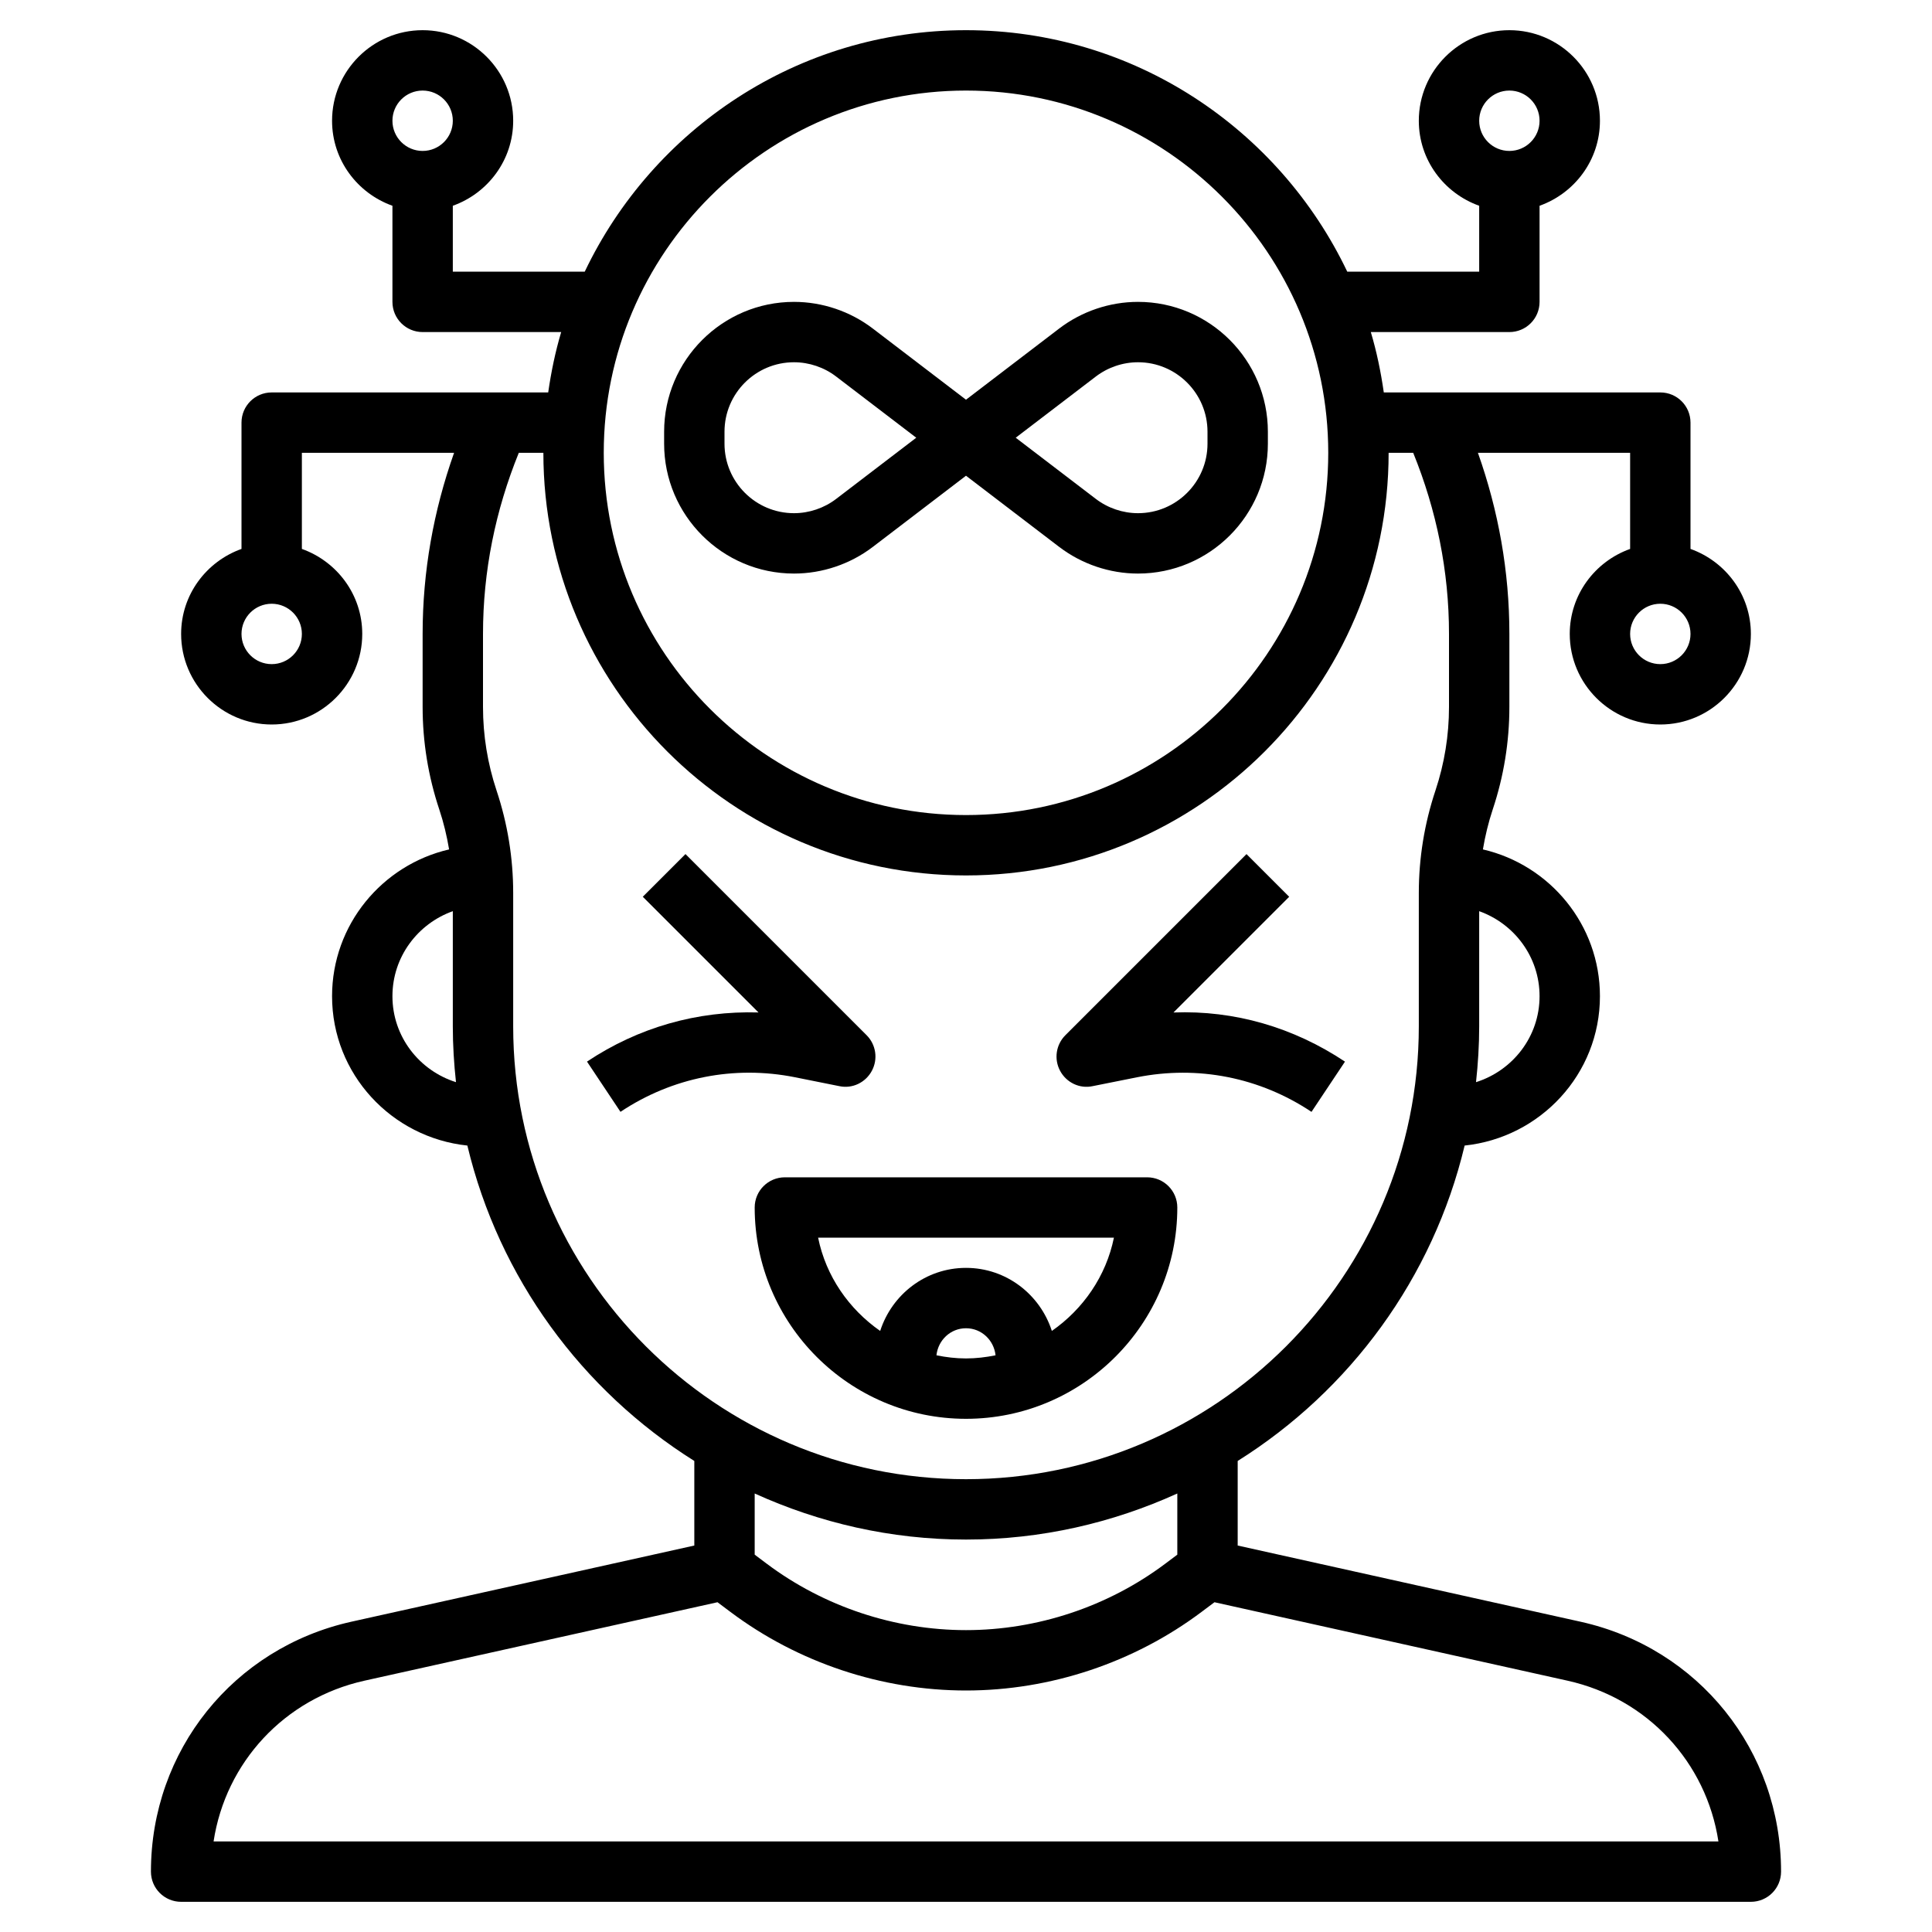 <?xml version="1.0" encoding="utf-8"?>
<!-- Generator: Adobe Illustrator 26.0.2, SVG Export Plug-In . SVG Version: 6.00 Build 0)  -->
<svg version="1.1" id="Layer_3" xmlns="http://www.w3.org/2000/svg" xmlns:xlink="http://www.w3.org/1999/xlink" x="0px" y="0px"
	 viewBox="0 0 64 64" style="enable-background:new 0 0 64 64;" xml:space="preserve">
<g>
	<path d="M52.359,53.722L41,51.198v-2.802c3.72-2.334,6.469-6.059,7.518-10.448C51.029,37.684,53,35.579,53,33
		c0-2.369-1.661-4.349-3.877-4.862c0.075-0.447,0.181-0.889,0.325-1.322C49.814,25.719,50,24.576,50,23.419V21
		c0-2.07-0.361-4.079-1.042-6H54v3.184c-1.161,0.414-2,1.514-2,2.816c0,1.654,1.346,3,3,3s3-1.346,3-3c0-1.302-0.839-2.402-2-2.816
		V14c0-0.553-0.447-1-1-1h-9.16c-0.098-0.683-0.236-1.352-0.43-2H50c0.553,0,1-0.447,1-1V6.816C52.161,6.402,53,5.302,53,4
		c0-1.654-1.346-3-3-3s-3,1.346-3,3c0,1.302,0.839,2.402,2,2.816V9h-4.37C42.377,4.278,37.571,1,32,1S21.623,4.278,19.37,9H15V6.816
		C16.161,6.402,17,5.302,17,4c0-1.654-1.346-3-3-3s-3,1.346-3,3c0,1.302,0.839,2.402,2,2.816V10c0,0.553,0.447,1,1,1h4.59
		c-0.193,0.648-0.332,1.317-0.43,2H9c-0.553,0-1,0.447-1,1v4.184C6.839,18.598,6,19.698,6,21c0,1.654,1.346,3,3,3s3-1.346,3-3
		c0-1.302-0.839-2.402-2-2.816V15h5.042C14.361,16.921,14,18.93,14,21v2.419c0,1.157,0.186,2.3,0.552,3.397
		c0.144,0.432,0.25,0.875,0.325,1.322C12.661,28.651,11,30.631,11,33c0,2.579,1.971,4.684,4.482,4.948
		c1.049,4.389,3.799,8.114,7.518,10.448v2.802l-11.359,2.523C7.73,54.591,5,57.995,5,62c0,0.553,0.447,1,1,1h52c0.553,0,1-0.447,1-1
		C59,57.995,56.27,54.591,52.359,53.722z M55,22c-0.552,0-1-0.448-1-1s0.448-1,1-1s1,0.448,1,1S55.552,22,55,22z M50,3
		c0.552,0,1,0.448,1,1s-0.448,1-1,1s-1-0.448-1-1S49.448,3,50,3z M14,3c0.552,0,1,0.448,1,1s-0.448,1-1,1s-1-0.448-1-1
		S13.448,3,14,3z M9,22c-0.552,0-1-0.448-1-1s0.448-1,1-1s1,0.448,1,1S9.552,22,9,22z M51,33c0,1.341-0.89,2.465-2.105,2.848
		C48.961,35.241,49,34.625,49,34v-3.816C50.161,30.598,51,31.698,51,33z M32,3c6.617,0,12,5.383,12,12s-5.383,12-12,12
		s-12-5.383-12-12S25.383,3,32,3z M13,33c0-1.302,0.839-2.402,2-2.816V34c0,0.625,0.039,1.241,0.105,1.848
		C13.89,35.465,13,34.341,13,33z M17,34v-4.419c0-1.157-0.186-2.3-0.552-3.397C16.151,25.291,16,24.36,16,23.419V21
		c0-2.083,0.412-4.094,1.186-6H18c0,7.72,6.28,14,14,14s14-6.28,14-14h0.814C47.588,16.906,48,18.917,48,21v2.419
		c0,0.941-0.151,1.872-0.448,2.765C47.186,27.281,47,28.424,47,29.581V34c0,8.271-6.729,15-15,15S17,42.271,17,34z M32,51
		c2.497,0,4.862-0.555,7-1.526V51.5l-0.4,0.3C36.709,53.219,34.365,54,32,54s-4.709-0.781-6.601-2.2L25,51.5v-2.026
		C27.138,50.445,29.503,51,32,51z M7.075,61c0.399-2.614,2.343-4.735,4.999-5.325l11.694-2.599l0.431,0.323
		C26.435,55.076,29.205,56,32,56s5.565-0.924,7.8-2.601l0.431-0.323l11.695,2.599c2.656,0.59,4.6,2.711,4.999,5.325H7.075z"/>
	<path d="M39,40c0-0.553-0.447-1-1-1H26c-0.553,0-1,0.447-1,1c0,3.859,3.141,7,7,7S39,43.859,39,40z M31.021,44.896
		C31.075,44.396,31.485,44,32,44s0.925,0.396,0.979,0.896C32.661,44.96,32.336,45,32,45S31.339,44.96,31.021,44.896z M27.101,41
		h9.799c-0.261,1.279-1.021,2.367-2.056,3.089C34.455,42.882,33.335,42,32,42s-2.455,0.882-2.843,2.089
		C28.122,43.367,27.361,42.279,27.101,41z"/>
	<path d="M36.196,35.98l1.465-0.293c2.02-0.403,4.071,0.003,5.784,1.145l1.109-1.664c-1.704-1.135-3.659-1.706-5.681-1.628
		l3.833-3.833l-1.414-1.414l-6,6c-0.312,0.312-0.383,0.79-0.175,1.179S35.763,36.074,36.196,35.98z"/>
	<path d="M27.804,35.98c0.434,0.093,0.87-0.12,1.078-0.509s0.137-0.867-0.175-1.179l-6-6l-1.414,1.414l3.833,3.833
		c-2.026-0.06-3.978,0.493-5.681,1.628l1.109,1.664c1.713-1.142,3.769-1.548,5.784-1.145L27.804,35.98z"/>
	<path d="M26.302,19c0.938,0,1.864-0.313,2.611-0.883L32,15.759l3.087,2.358c0.001,0,0.001,0,0.001,0
		C35.834,18.687,36.761,19,37.698,19C40.07,19,42,17.07,42,14.698v-0.396C42,11.93,40.07,10,37.698,10
		c-0.938,0-1.864,0.313-2.611,0.883L32,13.241l-3.088-2.358C28.166,10.313,27.239,10,26.302,10C23.93,10,22,11.93,22,14.302v0.396
		C22,17.07,23.93,19,26.302,19z M36.301,12.473C36.7,12.168,37.197,12,37.698,12C38.968,12,40,13.032,40,14.302v0.396
		C40,15.968,38.968,17,37.698,17c-0.501,0-0.998-0.168-1.397-0.473L33.647,14.5L36.301,12.473z M24,14.302
		C24,13.032,25.032,12,26.302,12c0.501,0,0.998,0.168,1.396,0.473l2.654,2.027l-2.653,2.027C27.3,16.832,26.803,17,26.302,17
		C25.032,17,24,15.968,24,14.698V14.302z"/>
</g>
</svg>
